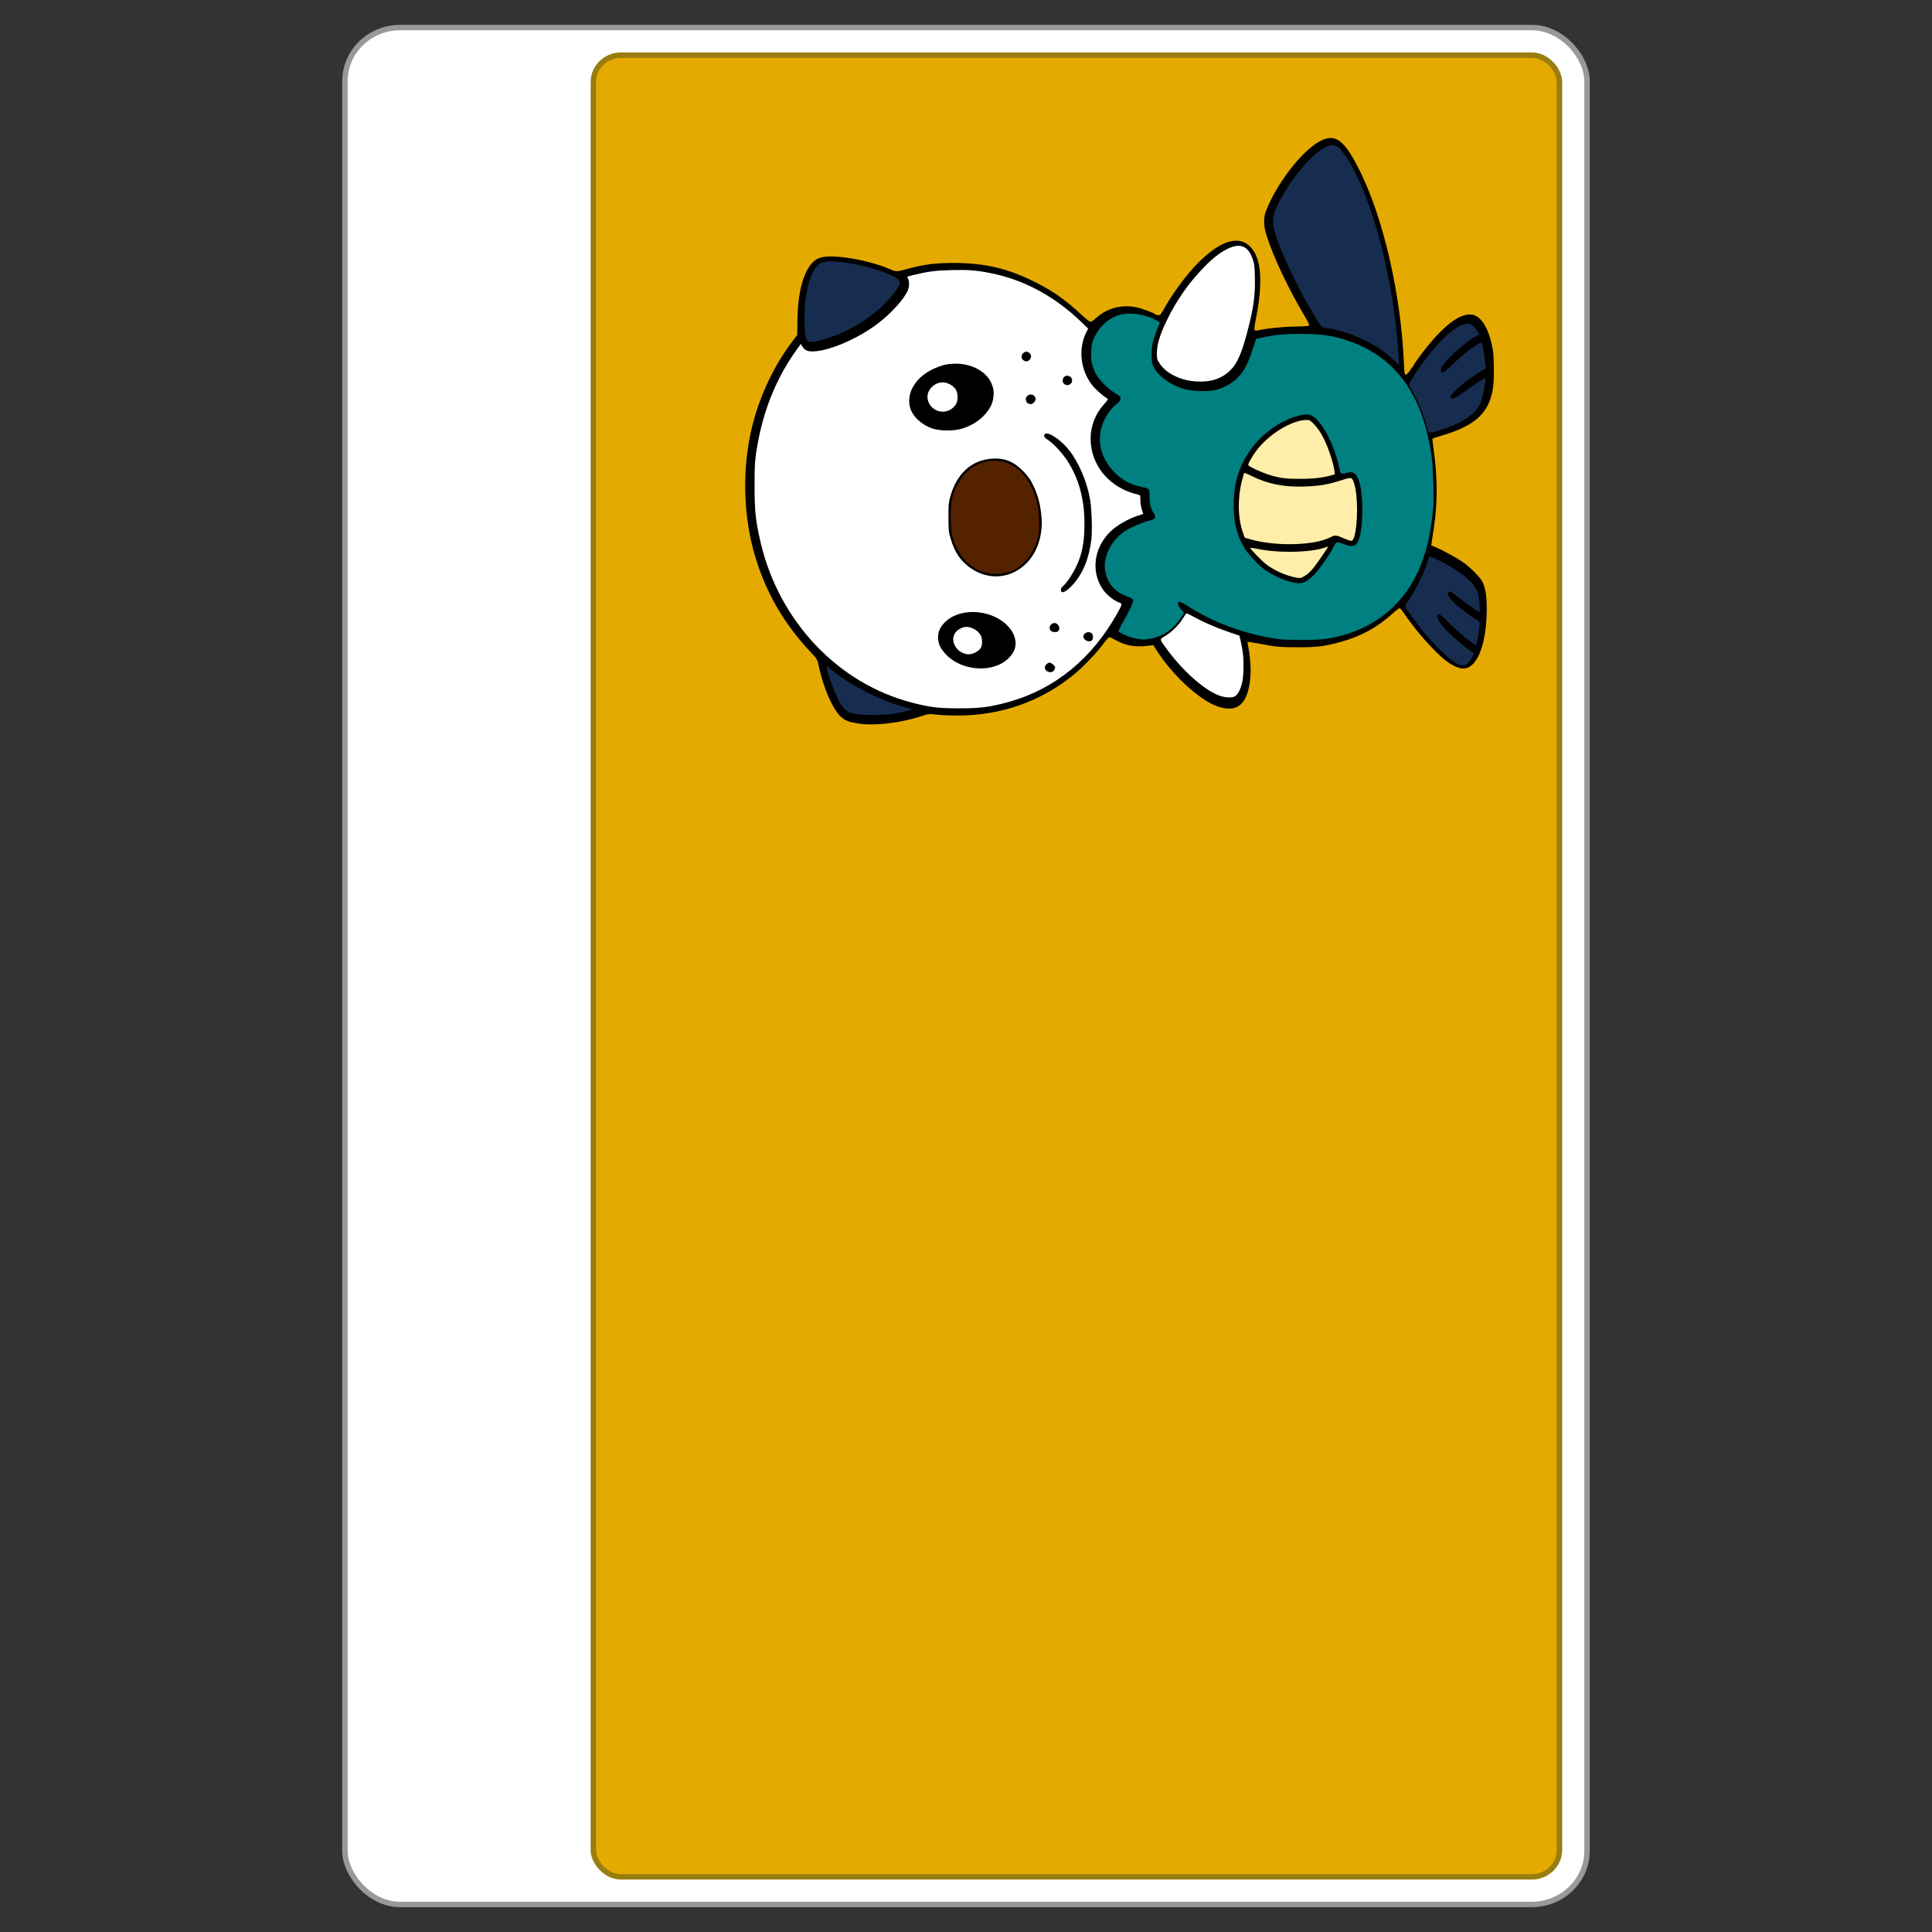 <?xml version="1.0" encoding="UTF-8" standalone="no"?>
<!-- Created with Inkscape (http://www.inkscape.org/) -->

<svg
   width="3.5in"
   height="3.5in"
   viewBox="0 0 1050 1050"
   version="1.1"
   id="svg5"
   inkscape:version="1.1.1 (3bf5ae0d25, 2021-09-20)"
   sodipodi:docname="lemon_card_oshawott.svg"
   xmlns:inkscape="http://www.inkscape.org/namespaces/inkscape"
   xmlns:sodipodi="http://sodipodi.sourceforge.net/DTD/sodipodi-0.dtd"
   xmlns="http://www.w3.org/2000/svg"
   xmlns:svg="http://www.w3.org/2000/svg">
  <rect x="0" y="0" width="1050" height="1050" fill="#333333" stroke="none"/>
  <sodipodi:namedview
     id="namedview7"
     pagecolor="#505050"
     bordercolor="#ffffff"
     borderopacity="1"
     inkscape:pageshadow="0"
     inkscape:pageopacity="0"
     inkscape:pagecheckerboard="1"
     inkscape:document-units="in"
     showgrid="true"
     units="in"
     width="3.5in"
     scale-x="100"
     inkscape:object-paths="false"
     inkscape:snap-bbox="false"
     inkscape:snap-smooth-nodes="false"
     inkscape:object-nodes="false"
     inkscape:snap-object-midpoints="true"
     inkscape:snap-center="false"
     inkscape:zoom="2"
     inkscape:rotation="90"
     inkscape:cx="148.25"
     inkscape:cy="229.25"
     inkscape:window-width="1920"
     inkscape:window-height="1017"
     inkscape:window-x="-8"
     inkscape:window-y="-8"
     inkscape:window-maximized="1"
     inkscape:current-layer="layer1">
    <inkscape:grid
       type="xygrid"
       id="grid824"
       units="in"
       spacingx="5"
       spacingy="5" />
  </sodipodi:namedview>
  <defs
     id="defs2">
    <inkscape:path-effect
       effect="bspline"
       id="path-effect8894"
       is_visible="true"
       lpeversion="1"
       weight="33.333"
       steps="2"
       helper_size="0"
       apply_no_weight="true"
       apply_with_weight="true"
       only_selected="false" />
    <inkscape:path-effect
       effect="bspline"
       id="path-effect8325"
       is_visible="true"
       lpeversion="1"
       weight="33.333"
       steps="2"
       helper_size="0"
       apply_no_weight="true"
       apply_with_weight="true"
       only_selected="false" />
    <inkscape:path-effect
       effect="bspline"
       id="path-effect7663"
       is_visible="true"
       lpeversion="1"
       weight="33.333"
       steps="2"
       helper_size="0"
       apply_no_weight="true"
       apply_with_weight="true"
       only_selected="false" />
    <inkscape:path-effect
       effect="bspline"
       id="path-effect7187"
       is_visible="true"
       lpeversion="1"
       weight="33.333"
       steps="2"
       helper_size="0"
       apply_no_weight="true"
       apply_with_weight="true"
       only_selected="false" />
    <inkscape:path-effect
       effect="bspline"
       id="path-effect7146"
       is_visible="true"
       lpeversion="1"
       weight="33.333"
       steps="2"
       helper_size="0"
       apply_no_weight="true"
       apply_with_weight="true"
       only_selected="false" />
    <inkscape:path-effect
       effect="bspline"
       id="path-effect6224"
       is_visible="true"
       lpeversion="1"
       weight="33.333"
       steps="2"
       helper_size="0"
       apply_no_weight="true"
       apply_with_weight="true"
       only_selected="false" />
  </defs>
  <g
     inkscape:label="card"
     inkscape:groupmode="layer"
     id="layer1">
    <rect
       style="fill:#ffffff;stroke:#999999;stroke-width:2.957;stroke-miterlimit:4;stroke-dasharray:none;stroke-opacity:1"
       id="rect870"
       width="675.043"
       height="1020.043"
       x="187.478"
       y="14.978"
       rx="30.002"
       ry="29.144" />
    <rect
       style="fill:#e5aa00;fill-opacity:1;stroke:#997d0f;stroke-width:2.956;stroke-miterlimit:4;stroke-dasharray:none;stroke-opacity:1"
       id="rect1292"
       width="525.044"
       height="990.044"
       x="322.478"
       y="29.978"
       rx="15.001"
       ry="14.559" />
    <g
       id="g1008"
       transform="matrix(0,-0.25,0.25,0,586.758,-207.941)">
      <path
         inkscape:connector-curvature="0"
         id="path3101"
         d="m -1577.172,895.205 c 35.128,-8.378 57.866,-23.551 61.198,-40.835 5.378,-27.898 -26.175,-67.791 -91.921,-116.218 -9.992,-7.36 -19.073,-13.381 -20.181,-13.381 -1.108,0 -2.016,-0.589 -2.017,-1.309 0,-0.72 -3.634,-3.542 -8.072,-6.271 -4.585,-2.819 -8.069,-6.29 -8.069,-8.04 0,-2.748 2.84,-3.206 26.459,-4.264 148.703,-6.663 312.543,-44.229 415.724,-95.318 69.509,-34.417 83.849,-54.298 64.255,-89.085 -21.959,-38.983 -91.332,-92.196 -150.36,-115.334 -14.787,-5.796 -32.215,-5.462 -52.919,1.015 -47.337,14.809 -118.931,48.821 -180.753,85.87 -7.166,4.294 -14.009,7.49 -15.208,7.101 -1.569,-0.509 -2.275,-8.497 -2.519,-28.507 -0.317,-25.893 -3.995,-62.991 -8.019,-80.888 -1.119,-4.975 -1.113,-8.3 0.014,-9.398 1.132,-1.101 9.833,-0.109 24.737,2.821 78.038,15.342 128.392,12.23 153.764,-9.505 29.976,-25.678 17.768,-67.359 -34.738,-118.605 -25.547,-24.935 -68.274,-56.073 -101.863,-74.236 -7.527,-4.07 -9.416,-5.984 -9.418,-9.543 -10e-4,-2.448 0.755,-5.198 1.68,-6.11 3.168,-3.124 12.639,-28.351 15.346,-40.872 6.987,-32.326 -1.324,-64.7 -22.565,-87.893 -4.847,-5.293 -8.797,-11.068 -8.778,-12.835 0.019,-1.766 6.681,-10.282 14.804,-18.924 32.255,-34.313 52.473,-63.085 72.377,-103 28.97,-58.096 40.886,-109.053 40.823,-174.576 -0.038,-39.643 -3.034,-64.36 -11.704,-96.571 -7.972,-29.615 -7.919,-28.414 -1.882,-42.591 21.123,-49.608 33.679,-127.025 24.778,-152.766 -10.097,-29.201 -60.408,-47.412 -134.276,-48.604 l -33.613,-0.542 -14.821,-11.23 c -51.963,-39.372 -117.975,-70.45 -184.21,-86.724 -90.04,-22.122 -193.432,-19.795 -281.558,6.338 -78.79,23.364 -147.206,62.964 -208.546,120.707 -15.473,14.566 -15.531,14.6 -30.495,17.785 -44.603,9.493 -89.834,28.544 -107.146,45.129 -11.289,10.815 -14.433,18.301 -18.088,43.069 -5.092,34.509 1.642,90.174 16.317,134.873 5.23,15.93 5.277,16.417 3.256,34.042 -1.128,9.835 -1.997,30.68 -1.932,46.324 0.393,94.345 31.177,180.863 89.534,251.64 16.969,20.58 45.655,48.092 65.646,62.959 8.392,6.241 15.302,12.269 15.355,13.396 0.053,1.126 -3.073,7.804 -6.949,14.839 -11.651,21.151 -15.309,41.959 -12.083,68.741 l 1.482,12.306 -13.151,8.472 c -53.379,34.385 -106.071,91.942 -119.848,130.913 -15.947,45.109 6.747,68.463 69.923,71.956 17.13,0.947 41.239,-1.232 65.163,-5.888 l 5.326,-1.037 -1.014,7.689 c -0.558,4.229 -3.226,19.473 -5.929,33.876 -4.404,23.463 -4.926,30.363 -5.015,66.339 -0.109,43.906 1.677,58.697 11.385,94.271 11.947,43.781 31.514,79.878 60.877,112.306 6.994,7.724 12.71,15.075 12.704,16.335 -0.01,1.26 -3.012,4.255 -6.678,6.656 -38.434,25.166 -87.124,67.83 -107.651,94.327 -10.193,13.158 -16.909,27.982 -16.909,37.321 0,28.578 46.106,48.722 116.899,51.073 34.904,1.159 57.863,-1.828 72.126,-9.383 10.873,-5.759 31.854,-26.953 43.318,-43.756 8.972,-13.152 24.37,-41.434 31.466,-57.795 l 4.073,-9.391 8.371,1.054 c 4.604,0.58 18.461,2.646 30.794,4.591 50.354,7.943 108.707,7.905 165.575,-0.108 14.604,-2.058 26.886,-3.417 27.293,-3.02 0.408,0.397 3.587,10.343 7.065,22.103 17.325,58.577 40.087,89.519 75.36,102.439 20.428,7.483 36.381,9.432 72.713,8.882 28.861,-0.437 35.758,-1.116 52.918,-5.209 z"
         style="fill:#000000" />
      <path
         inkscape:connector-curvature="0"
         id="path3097"
         d="m -1655.933,876.246 c -2.089,-3.601 -12.68,-19.004 -23.534,-34.229 -19.722,-27.663 -22.636,-34.388 -15.478,-35.716 6.386,-1.185 36.141,33.273 54.088,62.636 l 8.649,14.151 10.999,-1.121 c 14.557,-1.483 40.792,-6.09 43.699,-7.673 4.836,-2.634 -21.026,-37.381 -50.485,-67.832 -14.32,-14.802 -16.439,-20.038 -8.552,-21.131 11.758,-1.629 58.399,47.06 74.601,77.876 l 3.012,5.729 5.598,-3.11 c 3.079,-1.711 8.292,-5.69 11.585,-8.842 6.866,-6.574 7.821,-14.084 3.357,-26.396 -8.825,-24.342 -54.251,-67.762 -105.001,-100.364 -26.108,-16.771 -22.555,-16.187 -39.201,-6.45 -17.068,9.983 -46.66,22.339 -69.327,28.948 -8.88,2.589 -17.224,5.027 -18.544,5.418 -3.183,0.944 -1.544,10.516 5.503,32.127 12.873,39.48 32.605,68.966 53.03,79.245 7.842,3.947 31.208,9.904 44.992,11.471 6.538,0.743 12.544,1.454 13.347,1.581 0.803,0.126 -0.249,-2.717 -2.338,-6.317 z"
         style="fill:#162d50" />
      <path
         inkscape:connector-curvature="0"
         id="path3093"
         d="m -2177.314,860.504 c 7.031,-12.102 25.855,-36.94 35.142,-46.369 13.305,-13.507 24.454,-17.793 24.454,-9.4 0,1.793 -3.944,8.043 -8.764,13.888 -9.551,11.582 -36.082,48.36 -36.082,50.018 0,1.606 19.503,1.187 31.149,-0.669 14.758,-2.352 23.936,-7.178 35.757,-18.802 17.258,-16.971 37.984,-49.572 50.863,-80.005 l 3.746,-8.851 -14.566,-4.855 c -29.068,-9.689 -66.895,-29.123 -87.628,-45.02 -6.162,-4.725 -5.458,-5.077 -40.102,20.062 -17.104,12.411 -35.916,28.262 -52.149,43.94 -34.848,33.656 -47.405,53.485 -41.215,65.085 2.728,5.112 9.101,10.286 18.484,15.008 l 5.691,2.864 8.546,-11.759 c 28.066,-38.616 63.715,-71.463 73.566,-67.785 6.232,2.328 3.891,6.4 -13.262,23.071 -23.141,22.491 -52.571,58.712 -49.853,61.356 1.673,1.628 34.218,7.048 43.445,7.235 7.171,0.145 7.654,-0.196 12.777,-9.014 z"
         style="fill:#162d50" />
      <path
         id="path3089"
         d="m -1602.969,24.875 c -15.849,-0.009 -26.934,2.909 -41.937,10.656 -12.283,6.342 -32.277,26.159 -40.469,40.094 -3.144,5.348 -6.914,10.695 -8.375,11.875 -4.309,3.48 -10.615,0.644 -16.625,-7.5 -3.092,-4.19 -9.889,-10.795 -15.125,-14.688 -42.235,-31.397 -93.217,-27.892 -131.688,9.094 -17.022,16.365 -27.174,34.086 -32.125,56.125 -5.07,22.571 -3.934,21.416 -20.094,21.312 -16.357,-0.104 -27.373,2.411 -36.25,8.281 -10.959,7.247 -14.814,5.389 -18.063,-8.719 -2.958,-12.845 -13.718,-38.809 -20.781,-50.125 -18.661,-29.895 -53.735,-49.34 -83.5,-46.312 -30.179,3.07 -51.228,20.585 -61.531,51.219 -1.934,5.75 -4.341,9.48 -6.531,10.156 -3.945,1.218 -23.525,-7.845 -49.406,-22.875 -9.202,-5.344 -17.585,-9.219 -18.625,-8.594 -3.931,2.365 -12.402,21.703 -15.125,34.531 -3.486,16.426 -3.511,23.186 -0.125,38.812 5.384,24.848 20.559,46.119 43.688,61.219 l 11.562,7.531 8.125,-6.969 c 8.427,-7.219 14.997,-8.444 16.063,-3 0.316,1.615 -3.942,9.877 -9.469,18.344 -33.345,51.084 -57.612,114.486 -69.375,181.312 -3.36,19.087 -3.985,29.341 -4.031,65.406 -0.047,36.773 0.523,45.729 3.937,63.906 18.956,100.907 81.773,171.961 179.781,203.281 31.236,9.982 59.639,15.241 106.719,19.812 15.215,1.477 85.244,-0.708 104.031,-3.25 137.797,-18.646 220.856,-78.102 256.188,-183.375 11.067,-32.975 14.653,-58.021 14.594,-102.125 -0.05,-36.615 -1.901,-55.253 -8.5,-86.219 l -2.156,-10.25 -24.219,-8.188 c -31.855,-10.777 -44.033,-17.057 -58.25,-30 -13.244,-12.057 -23.851,-30.506 -28.969,-50.406 -4.128,-16.052 -2.593,-53.587 2.906,-70.688 9.468,-29.443 28.199,-54.555 47.656,-63.875 7.584,-3.633 11.375,-4.221 26.781,-4.188 19.232,0.042 32.776,3.164 57,13.156 l 12.187,5.031 3.531,-5.625 c 13.687,-21.718 19.819,-58.154 13.594,-80.906 -6.548,-23.934 -24.834,-44.916 -48.75,-55.969 -12.089,-5.587 -15.749,-6.436 -31.125,-7.156 -2.483,-0.116 -4.861,-0.155 -7.125,-0.156 z m -326.125,310 c 46.406,-0.012 85.777,12.254 120.719,37.562 34.985,25.34 63.142,65.246 72.625,102.875 4.772,18.936 4.027,25.385 -4.219,35.906 -15.356,19.594 -60.654,42.252 -103.875,51.969 -16.861,3.791 -17.5,4.097 -17.5,8.688 0,2.619 0.88,7.272 1.969,10.312 5.507,15.374 -7.35,25.213 -38.75,29.688 -30.539,4.351 -75.627,3.257 -98.344,-2.406 -24.235,-6.042 -27.245,-14.284 -15.469,-42.094 3.082,-7.278 1.52,-10.289 -7.625,-14.781 -16.169,-7.942 -48.436,-30.243 -60.312,-41.688 -16.139,-15.552 -20.9,-24.923 -19.469,-38.25 2.125,-19.783 12.739,-45.883 27.688,-68.156 8.569,-12.768 32.606,-36.084 46.031,-44.625 25.381,-16.148 51.511,-23.605 87.125,-24.844 3.157,-0.11 6.312,-0.155 9.406,-0.156 z"
         style="fill:#008080"
         inkscape:connector-curvature="0" />
      <path
         inkscape:connector-curvature="0"
         id="path3081"
         d="m -1908.57,601.603 c 18.711,-1.919 34.379,-6.471 37.11,-10.781 1.39,-2.193 0.171,-8.103 -4.861,-23.568 -8.705,-26.753 -11.937,-46.02 -13.128,-78.25 -1.638,-44.327 5.75,-81.162 23.198,-115.66 4.007,-7.923 6.786,-14.893 6.174,-15.489 -0.612,-0.595 -8.462,-2.94 -17.446,-5.211 -38.62,-9.762 -81.893,-8.688 -113.489,2.817 l -9.709,3.535 -3.889,13.811 c -15.399,54.683 -12.992,138.355 4.965,172.611 5.057,9.647 4.795,12.667 -2.543,29.294 -3.465,7.852 -5.816,15.503 -5.225,17.003 3.473,8.807 57.081,14.17 98.844,9.887 z"
         style="fill:#ffeeaa" />
      <path
         inkscape:connector-curvature="0"
         id="path3077"
         d="m -1830.228,548.099 c 35.496,-10.825 60.928,-23.653 76.061,-38.365 8.352,-8.119 9.418,-9.979 9.418,-16.436 0,-31.116 -29.938,-80.723 -65.065,-107.814 -13.206,-10.185 -31.009,-20.24 -33.345,-18.835 -3.159,1.9 -16.09,29.915 -20.618,44.668 -7.483,24.38 -8.995,35.867 -8.965,68.085 0.027,29.366 2.365,49.647 7.92,68.728 l 1.966,6.753 9.004,-1.162 c 4.952,-0.639 15.584,-3.169 23.626,-5.622 z"
         style="fill:#ffeeaa" />
      <path
         inkscape:connector-curvature="0"
         id="path3073"
         d="m -2021.203,535.703 c -11.797,-29.7 -13.6,-102.25 -3.709,-149.263 1.768,-8.401 2.645,-15.275 1.95,-15.275 -2.908,0 -29.348,25.802 -36.503,35.622 -13.495,18.521 -23.634,41.653 -27.866,63.578 -1.472,7.628 -1.268,10.286 1.141,14.839 5.09,9.619 11.49,16.684 23.626,26.082 9.318,7.216 41.018,28.764 42.863,29.137 0.222,0.045 -0.454,-2.079 -1.503,-4.719 z"
         style="fill:#ffeeaa" />
      <path
         inkscape:connector-curvature="0"
         id="path3069"
         d="m -1569.1,690.557 c 156.353,-13.973 320.909,-60.329 397.911,-112.093 25.188,-16.932 28.975,-26.802 17.984,-46.871 -18.564,-33.897 -84.93,-85.816 -135.158,-105.737 -16.813,-6.668 -25.268,-7.132 -44.188,-2.423 -42.72,10.633 -133.769,54.037 -196.636,93.739 -10.846,6.849 -14.799,10.333 -14.799,13.039 0,2.031 -1.63,11.475 -3.621,20.987 -10.646,50.84 -35.638,99.409 -68.973,134.038 l -9.026,9.377 18.835,-1.187 c 10.359,-0.653 27.311,-1.944 37.671,-2.87 z"
         style="fill:#162d50" />
      <path
         inkscape:connector-curvature="0"
         id="path3065"
         d="m -1395.74,376.5 c 29.964,-9.915 36.993,-28.226 21.951,-57.182 -8.543,-16.444 -20.819,-31.696 -41.461,-51.509 -33.709,-32.354 -71.373,-58.365 -114.534,-79.094 -30.372,-14.587 -50.948,-20.684 -70.19,-20.797 -11.893,-0.07 -13.467,0.381 -22.513,6.444 -22.145,14.843 -37.017,46.256 -38.653,81.642 -1.421,30.733 6.929,54.584 25.403,72.563 14.721,14.326 36.252,23.735 81.737,35.721 51.656,13.611 78.514,17.434 117.497,16.725 24.26,-0.441 30.568,-1.14 40.764,-4.514 z"
         style="fill:#ffffff" />
      <path
         inkscape:connector-curvature="0"
         id="path3061"
         d="m -2250.164,354.647 c 6.906,-0.935 17.967,-2.958 24.579,-4.497 l 12.022,-2.798 7.346,-21.687 c 9.161,-27.046 20.627,-53.81 32.286,-75.364 4.936,-9.125 8.975,-17.152 8.975,-17.838 0,-0.686 -4.779,-4.117 -10.62,-7.626 -14.111,-8.477 -30.13,-24.468 -38.557,-38.491 -8.082,-13.449 -5.968,-13.815 -31.995,5.549 -46.654,34.712 -87.205,81.24 -98.056,112.51 -4.915,14.163 -4.978,29.063 -0.149,35.037 4.67,5.777 16.521,11.282 30.768,14.291 13.457,2.842 45.712,3.307 63.402,0.913 z"
         style="fill:#ffffff" />
      <path
         id="path3057"
         d="m -1889.281,-706.719 c -54.533,0.084 -77.235,2.606 -124.125,13.812 -170.056,40.643 -304.348,168.16 -345.75,328.281 -10.318,39.904 -12.357,56.4 -12.469,101.25 -0.118,47.245 2.762,69.532 14.344,110.656 28.124,99.865 94.847,180.865 194.031,235.562 18.294,10.088 18.994,10.165 21.656,3 4.465,-12.016 16.498,-27.007 28.188,-35.125 40.694,-28.26 96.54,-18.982 131.062,21.75 11.155,13.162 23.622,35.881 29.406,53.562 l 4.031,12.312 9.187,-3.094 c 5.049,-1.698 14.196,-3.125 20.344,-3.156 10.714,-0.055 11.237,-0.242 12.281,-4.844 14.034,-61.844 62.892,-103.265 122,-103.406 26.813,-0.064 53.891,10.43 73.969,28.688 9.443,8.587 11.694,9.928 13,7.656 5.045,-8.774 19.573,-25.365 28.219,-32.219 32.999,-26.16 79.002,-31.609 115.406,-13.656 l 8.438,4.188 13.656,-14.125 c 56.161,-58.099 92.272,-124.783 106.719,-197.031 6.386,-31.937 7.762,-49.367 6.781,-86 -0.938,-35.025 -2.818,-49.805 -10.5,-82.031 -3.58,-15.021 -3.725,-15.229 -7.5,-12.656 -4.925,3.357 -17.459,3.359 -25.719,0 -18.683,-7.597 -50.433,-36.266 -72.656,-65.594 -31.449,-41.502 -57.505,-100.415 -60.188,-136.125 -1.15,-15.31 1.562,-22.473 10.531,-27.781 l 5.5,-3.25 -14.125,-10.156 c -53.953,-38.833 -119,-66.766 -188.094,-80.781 -42.246,-8.57 -55.489,-9.767 -107.625,-9.688 z M -1704.312,-370.5 c 27.147,-0.503 54.204,18.738 69.656,50.75 9.236,19.135 12.345,32.097 12.281,51.156 -0.117,34.788 -17.412,65.966 -42.594,76.844 -11.001,4.752 -18.749,5.847 -30.594,4.25 -11.894,-1.603 -20.834,-5.429 -31.062,-13.281 -17.178,-13.187 -29.012,-30.582 -36.625,-53.844 -5.799,-17.719 -5.73,-49.197 0.156,-65.938 8.64,-24.572 27.434,-43.888 47.188,-48.5 3.848,-0.898 7.716,-1.366 11.594,-1.438 z m -512.469,62.75 c 10.968,0.016 20.178,3.934 29.844,12.531 33.999,30.24 32.697,98.539 -2.625,136.094 -5.38,5.72 -13.341,11.835 -18.688,14.375 -20.665,9.818 -38.138,6.667 -54.5,-9.812 -32.37,-32.603 -28.689,-100.262 7.344,-135.062 12.357,-11.934 21.417,-16.741 33.812,-17.906 1.645,-0.155 3.245,-0.221 4.813,-0.219 z m 260.219,22.562 c 26.68,-0.103 32.289,0.366 44.844,3.875 50.547,14.127 79.908,46.423 82.875,91.125 1.826,27.502 -6.387,47.403 -28.219,68.406 -11.142,10.719 -17.258,14.956 -30.688,21.281 -19.763,9.309 -37.588,14.305 -59.844,16.75 -18.483,2.03 -26.037,1.991 -41.625,-0.188 -80.854,-11.302 -120.814,-88.985 -78.219,-152.031 14.848,-21.978 34.407,-35.472 64.281,-44.344 14.74,-4.377 18.669,-4.767 46.594,-4.875 z m 349.219,158.969 c 3.621,-0.022 7.4,1.892 9.5,5.562 2.466,4.311 2.467,5.283 0,9.594 -3.527,6.164 -10.931,7.246 -16,2.312 -4.437,-4.318 -4.665,-8.429 -0.812,-13.781 1.778,-2.471 4.496,-3.671 7.312,-3.688 z M -1699.906,-117 c 8.095,-0.439 13.891,10.39 8.375,17.219 -4.251,5.263 -9.87,5.463 -14.938,0.531 -3.67,-3.572 -4.405,-5.59 -3.469,-9.281 1.488,-5.864 2.438,-6.785 8.406,-8.219 0.557,-0.134 1.085,-0.221 1.625,-0.25 z m -79.594,39.844 c 0.361,-0.028 0.715,-0.021 1.094,0.031 13.368,1.852 -6.359,34.351 -33.75,55.562 -26.539,20.552 -69.416,38.41 -106.75,44.5 -20.605,3.361 -67.691,4.777 -85.781,2.562 -41.684,-5.102 -74.658,-18.702 -98.375,-40.531 -16.466,-15.156 -20.827,-25.75 -10.625,-25.75 2.809,0 5.719,1.809 8.031,4.969 2,2.733 9.525,8.878 16.719,13.656 36.363,24.154 68.136,32.816 119.812,32.656 52.494,-0.163 97.337,-12.39 135.094,-36.812 16.646,-10.767 37.808,-30.277 45.594,-42.062 4.151,-6.283 6.41,-8.588 8.938,-8.781 z m -503.094,1.5 c 4.26,-0.036 10.313,6.116 10.313,10.5 0,3.512 -7.427,12.262 -10.219,12.031 -0.785,-0.065 -3.202,-0.929 -5.344,-1.938 -9.306,-4.38 -5.193,-20.505 5.25,-20.594 z m 86.188,10.5 c 5.181,0.124 10.219,4.485 10.219,10.719 0,8.12 -11.895,13.579 -17.562,8.062 -3.07,-2.988 -2.672,-12.855 0.656,-16.094 1.956,-1.904 4.332,-2.744 6.688,-2.688 z m 536.687,28.25 c 1.693,-0.118 3.511,0.205 5.375,1.031 9.815,4.352 6.365,19.531 -4.437,19.531 -3.668,0 -6.19,-1.331 -8.219,-4.344 -4.942,-7.34 -0.057,-15.709 7.281,-16.219 z m -555.75,45 c 8.125,0 12.724,12.405 6.75,18.219 -3.336,3.247 -11.733,3.622 -14.781,0.656 -5.846,-5.689 -0.236,-18.875 8.031,-18.875 z"
         style="fill:#ffffff"
         inkscape:connector-curvature="0" />
      <path
         inkscape:connector-curvature="0"
         id="path3029"
         d="m -1929.458,-91.36 c 26.354,-5.498 49.253,-16.363 66.751,-31.673 33.263,-29.105 38.923,-74.67 13.842,-111.443 -13.057,-19.144 -38.02,-35.342 -65.552,-42.535 -16.594,-4.335 -66.046,-4.346 -82.517,-0.018 -32.986,8.668 -60.097,28.87 -72.29,53.867 -29.298,60.067 6.726,121.613 78.568,134.229 12.217,2.145 45.63,0.82 61.198,-2.427 z"
         style="fill:#552200" />
      <path
         inkscape:connector-curvature="0"
         id="path3013"
         d="m -2212.4,-215.328 c 13.108,-7.779 20.904,-25.478 16.733,-37.989 -6.299,-18.894 -22.456,-26.431 -39.02,-18.203 -10.11,5.021 -16.387,13.494 -19.106,25.79 -2.429,10.984 6.109,28.209 15.892,32.061 6.785,2.671 19.611,1.837 25.501,-1.658 z"
         style="fill:#ffffff" />
      <path
         inkscape:connector-curvature="0"
         id="path3005"
         d="m -1680.354,-268.312 c 7.265,-3.552 13.593,-12.031 16.311,-21.856 6.128,-22.146 -15.746,-45.459 -37.343,-39.799 -29.215,7.656 -34.516,45.845 -8.531,61.465 6.91,4.154 21.268,4.246 29.563,0.19 z"
         style="fill:#ffffff" />
      <path
         inkscape:connector-curvature="0"
         id="path3001"
         d="m -2368.533,-382.042 c 15.458,-56.611 49.093,-120.208 88.369,-167.089 4.443,-5.304 -49.493,12.734 -72.205,24.148 -17.564,8.826 -26.46,17.679 -29.911,29.766 -4.145,14.518 -5.035,64.484 -1.551,86.989 3.593,23.203 8.564,44.093 10.08,42.359 0.641,-0.733 2.989,-8.011 5.218,-16.173 z"
         style="fill:#162d50;fill-opacity:1" />
      <path
         inkscape:connector-curvature="0"
         id="path2995"
         d="m -1435.387,-399.833 c 20.746,-34.456 40.499,-124.8 33.973,-155.389 -1.72,-8.061 -3.467,-11.091 -9.408,-16.315 -20.012,-17.595 -70.519,-28.419 -123.661,-26.502 -28.671,1.035 -38.462,3.078 -40.194,8.388 -3.396,10.412 9.769,54.241 25.915,86.278 20.57,40.816 49.318,76.955 79.07,99.398 21.082,15.903 26.807,16.594 34.304,4.142 z"
         style="fill:#162d50;fill-opacity:1" />
    </g>
  </g>
</svg>
